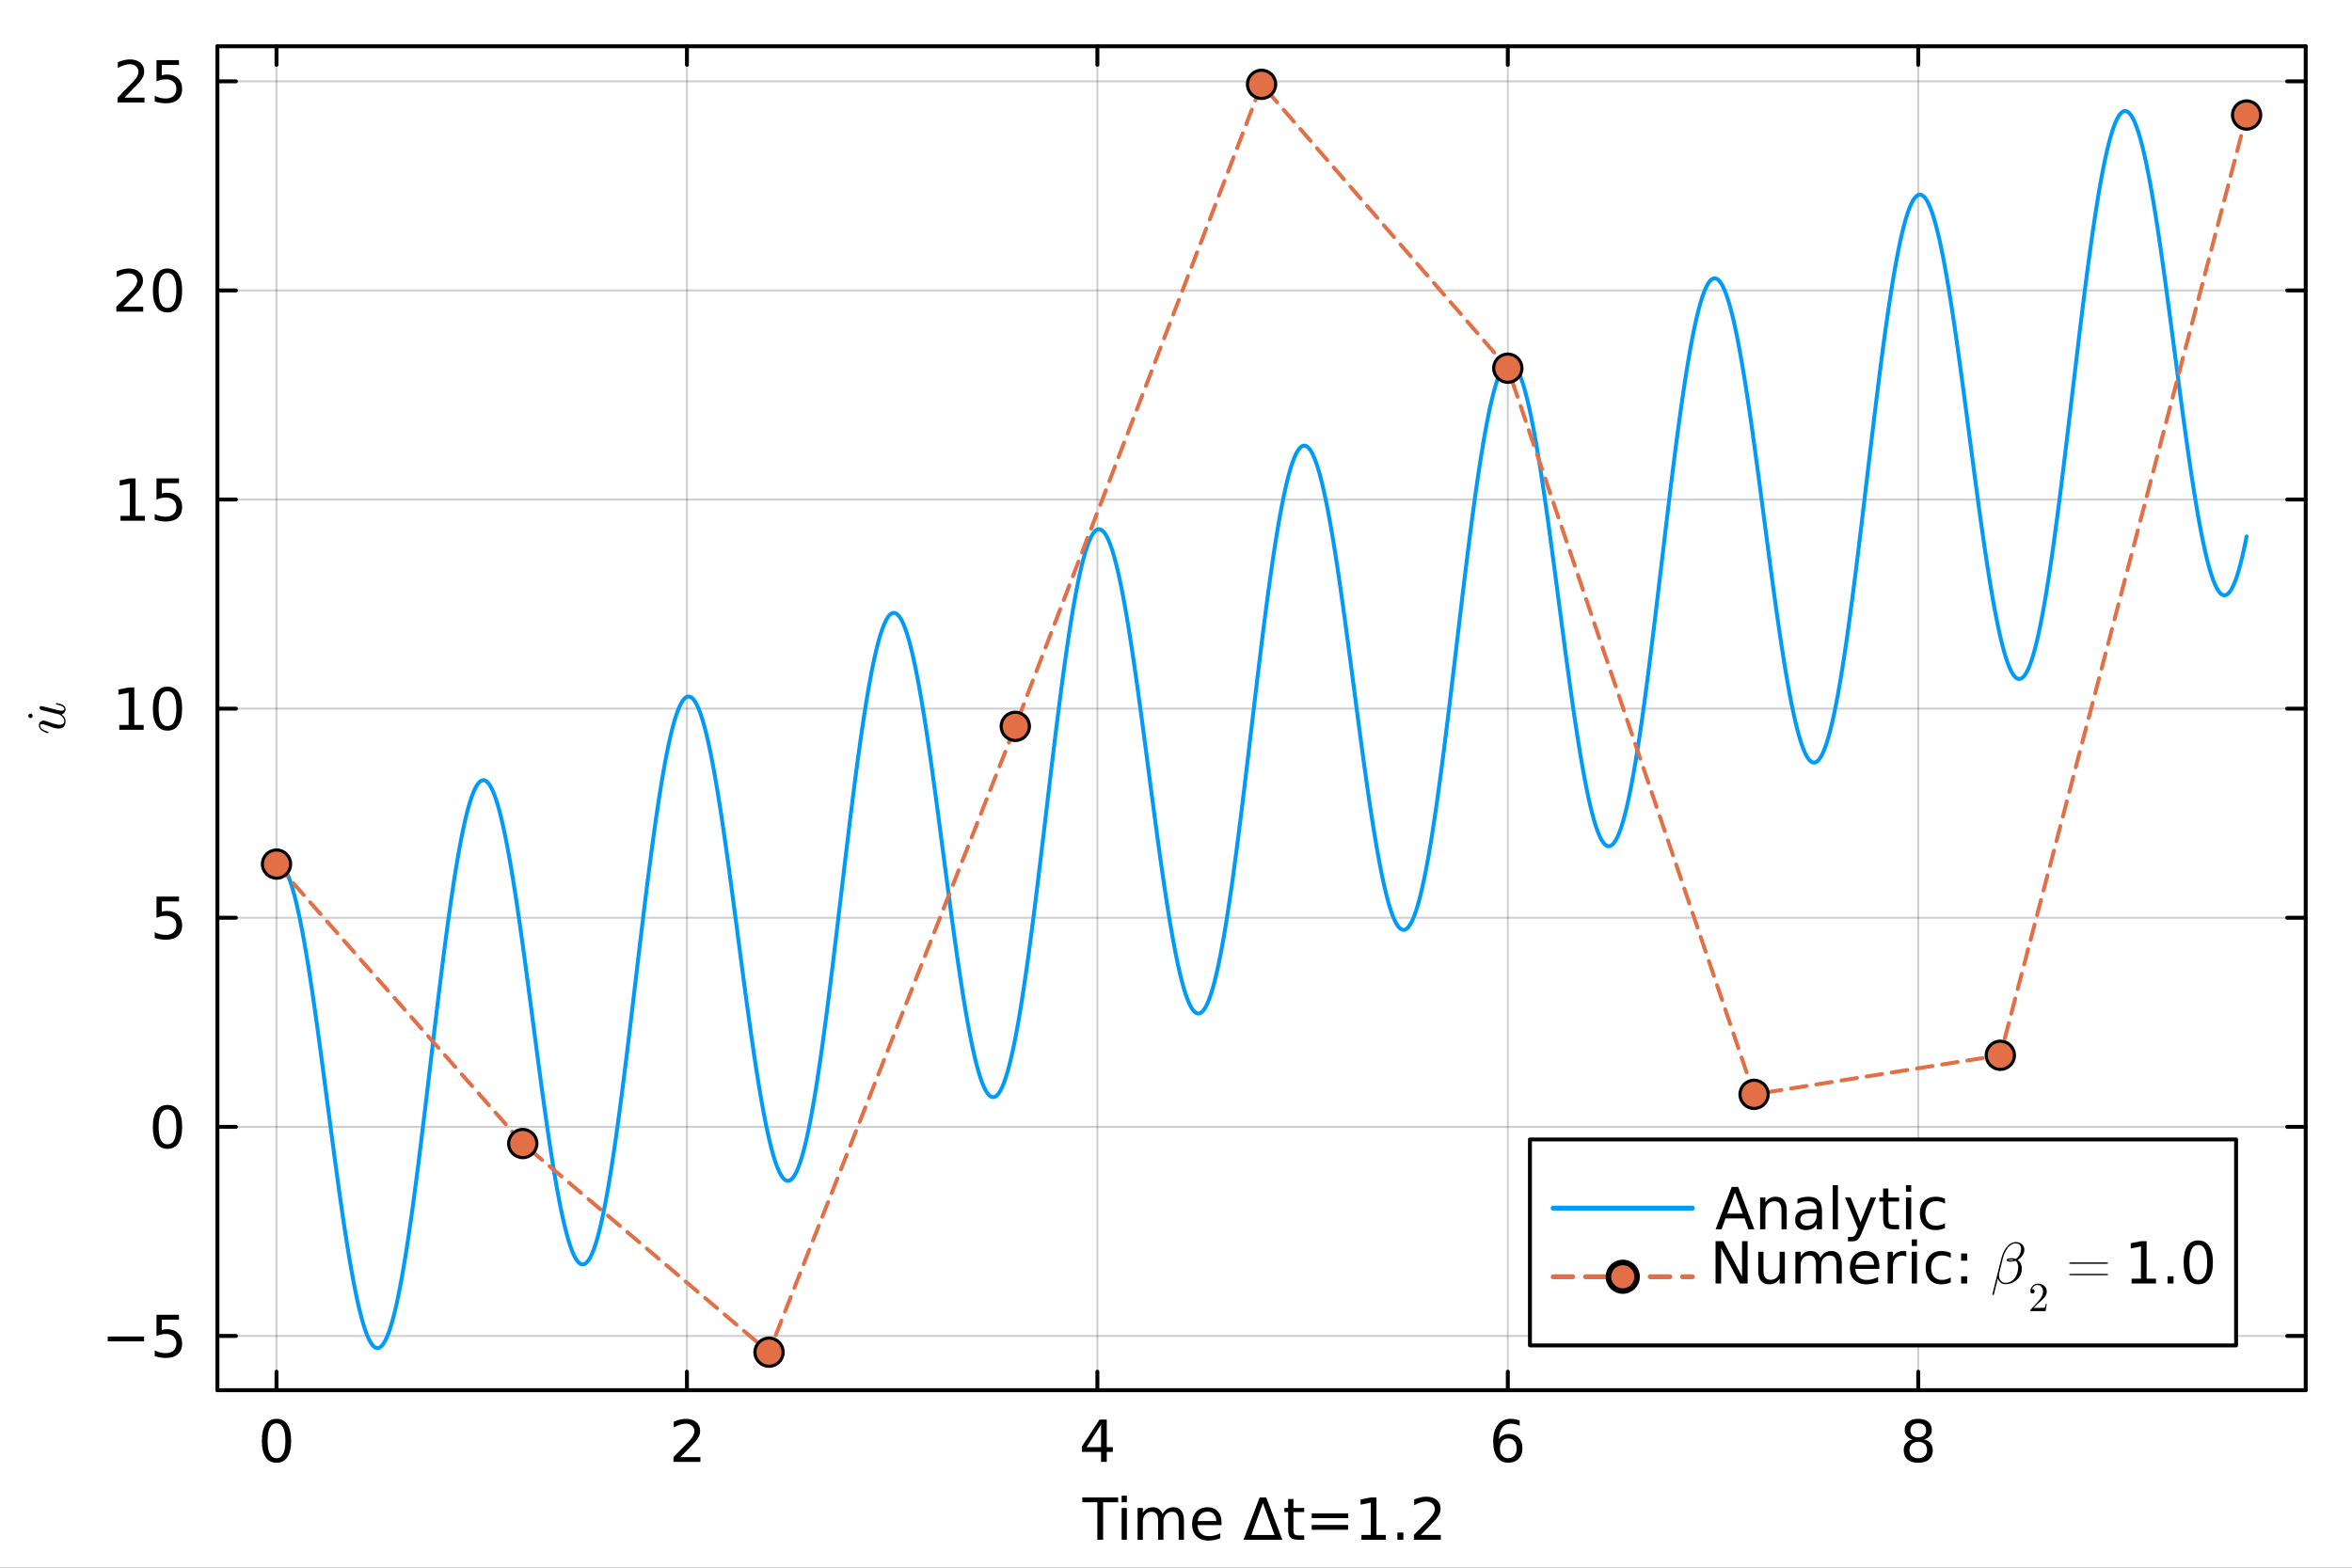 <?xml version="1.0" encoding="utf-8"?>
<svg xmlns="http://www.w3.org/2000/svg" xmlns:xlink="http://www.w3.org/1999/xlink" width="600" height="400" viewBox="0 0 2400 1600">
<rect x="0" y="0" width="2400" height="1600" fill="#333333" stroke="none"/>
<defs>
  <clipPath id="clip710">
    <rect x="0" y="0" width="2400" height="1600"/>
  </clipPath>
</defs>
<path clip-path="url(#clip710)" d="M0 1600 L2400 1600 L2400 0 L0 0  Z" fill="#ffffff" fill-rule="evenodd" fill-opacity="1"/>
<defs>
  <clipPath id="clip711">
    <rect x="480" y="0" width="1681" height="1600"/>
  </clipPath>
</defs>
<path clip-path="url(#clip710)" d="M221.837 1418.86 L2352.76 1418.86 L2352.76 47.244 L221.837 47.244  Z" fill="#ffffff" fill-rule="evenodd" fill-opacity="1"/>
<defs>
  <clipPath id="clip712">
    <rect x="221" y="47" width="2132" height="1373"/>
  </clipPath>
</defs>
<polyline clip-path="url(#clip712)" style="stroke:#000000; stroke-linecap:round; stroke-linejoin:round; stroke-width:2; stroke-opacity:0.1; fill:none" points="282.146,1418.86 282.146,47.244 "/>
<polyline clip-path="url(#clip712)" style="stroke:#000000; stroke-linecap:round; stroke-linejoin:round; stroke-width:2; stroke-opacity:0.1; fill:none" points="700.959,1418.86 700.959,47.244 "/>
<polyline clip-path="url(#clip712)" style="stroke:#000000; stroke-linecap:round; stroke-linejoin:round; stroke-width:2; stroke-opacity:0.1; fill:none" points="1119.77,1418.86 1119.77,47.244 "/>
<polyline clip-path="url(#clip712)" style="stroke:#000000; stroke-linecap:round; stroke-linejoin:round; stroke-width:2; stroke-opacity:0.1; fill:none" points="1538.58,1418.86 1538.58,47.244 "/>
<polyline clip-path="url(#clip712)" style="stroke:#000000; stroke-linecap:round; stroke-linejoin:round; stroke-width:2; stroke-opacity:0.1; fill:none" points="1957.4,1418.86 1957.4,47.244 "/>
<polyline clip-path="url(#clip712)" style="stroke:#000000; stroke-linecap:round; stroke-linejoin:round; stroke-width:2; stroke-opacity:0.1; fill:none" points="282.146,1418.86 282.146,47.244 "/>
<polyline clip-path="url(#clip712)" style="stroke:#000000; stroke-linecap:round; stroke-linejoin:round; stroke-width:2; stroke-opacity:0.1; fill:none" points="700.959,1418.86 700.959,47.244 "/>
<polyline clip-path="url(#clip712)" style="stroke:#000000; stroke-linecap:round; stroke-linejoin:round; stroke-width:2; stroke-opacity:0.1; fill:none" points="1119.77,1418.86 1119.77,47.244 "/>
<polyline clip-path="url(#clip712)" style="stroke:#000000; stroke-linecap:round; stroke-linejoin:round; stroke-width:2; stroke-opacity:0.1; fill:none" points="1538.58,1418.86 1538.58,47.244 "/>
<polyline clip-path="url(#clip712)" style="stroke:#000000; stroke-linecap:round; stroke-linejoin:round; stroke-width:2; stroke-opacity:0.1; fill:none" points="1957.4,1418.86 1957.4,47.244 "/>
<polyline clip-path="url(#clip712)" style="stroke:#000000; stroke-linecap:round; stroke-linejoin:round; stroke-width:2; stroke-opacity:0.1; fill:none" points="221.837,1363.5 2352.76,1363.5 "/>
<polyline clip-path="url(#clip712)" style="stroke:#000000; stroke-linecap:round; stroke-linejoin:round; stroke-width:2; stroke-opacity:0.1; fill:none" points="221.837,1150.09 2352.76,1150.09 "/>
<polyline clip-path="url(#clip712)" style="stroke:#000000; stroke-linecap:round; stroke-linejoin:round; stroke-width:2; stroke-opacity:0.1; fill:none" points="221.837,936.669 2352.76,936.669 "/>
<polyline clip-path="url(#clip712)" style="stroke:#000000; stroke-linecap:round; stroke-linejoin:round; stroke-width:2; stroke-opacity:0.1; fill:none" points="221.837,723.251 2352.76,723.251 "/>
<polyline clip-path="url(#clip712)" style="stroke:#000000; stroke-linecap:round; stroke-linejoin:round; stroke-width:2; stroke-opacity:0.1; fill:none" points="221.837,509.834 2352.76,509.834 "/>
<polyline clip-path="url(#clip712)" style="stroke:#000000; stroke-linecap:round; stroke-linejoin:round; stroke-width:2; stroke-opacity:0.1; fill:none" points="221.837,296.416 2352.76,296.416 "/>
<polyline clip-path="url(#clip712)" style="stroke:#000000; stroke-linecap:round; stroke-linejoin:round; stroke-width:2; stroke-opacity:0.1; fill:none" points="221.837,82.998 2352.76,82.998 "/>
<polyline clip-path="url(#clip712)" style="stroke:#000000; stroke-linecap:round; stroke-linejoin:round; stroke-width:2; stroke-opacity:0.1; fill:none" points="221.837,1363.5 2352.76,1363.5 "/>
<polyline clip-path="url(#clip712)" style="stroke:#000000; stroke-linecap:round; stroke-linejoin:round; stroke-width:2; stroke-opacity:0.1; fill:none" points="221.837,1150.09 2352.76,1150.09 "/>
<polyline clip-path="url(#clip712)" style="stroke:#000000; stroke-linecap:round; stroke-linejoin:round; stroke-width:2; stroke-opacity:0.1; fill:none" points="221.837,936.669 2352.76,936.669 "/>
<polyline clip-path="url(#clip712)" style="stroke:#000000; stroke-linecap:round; stroke-linejoin:round; stroke-width:2; stroke-opacity:0.1; fill:none" points="221.837,723.251 2352.76,723.251 "/>
<polyline clip-path="url(#clip712)" style="stroke:#000000; stroke-linecap:round; stroke-linejoin:round; stroke-width:2; stroke-opacity:0.1; fill:none" points="221.837,509.834 2352.76,509.834 "/>
<polyline clip-path="url(#clip712)" style="stroke:#000000; stroke-linecap:round; stroke-linejoin:round; stroke-width:2; stroke-opacity:0.1; fill:none" points="221.837,296.416 2352.76,296.416 "/>
<polyline clip-path="url(#clip712)" style="stroke:#000000; stroke-linecap:round; stroke-linejoin:round; stroke-width:2; stroke-opacity:0.1; fill:none" points="221.837,82.998 2352.76,82.998 "/>
<polyline clip-path="url(#clip710)" style="stroke:#000000; stroke-linecap:round; stroke-linejoin:round; stroke-width:4; stroke-opacity:1; fill:none" points="221.837,1418.86 2352.76,1418.86 "/>
<polyline clip-path="url(#clip710)" style="stroke:#000000; stroke-linecap:round; stroke-linejoin:round; stroke-width:4; stroke-opacity:1; fill:none" points="221.837,47.244 2352.76,47.244 "/>
<polyline clip-path="url(#clip710)" style="stroke:#000000; stroke-linecap:round; stroke-linejoin:round; stroke-width:4; stroke-opacity:1; fill:none" points="282.146,1418.86 282.146,1399.96 "/>
<polyline clip-path="url(#clip710)" style="stroke:#000000; stroke-linecap:round; stroke-linejoin:round; stroke-width:4; stroke-opacity:1; fill:none" points="700.959,1418.86 700.959,1399.96 "/>
<polyline clip-path="url(#clip710)" style="stroke:#000000; stroke-linecap:round; stroke-linejoin:round; stroke-width:4; stroke-opacity:1; fill:none" points="1119.77,1418.86 1119.77,1399.96 "/>
<polyline clip-path="url(#clip710)" style="stroke:#000000; stroke-linecap:round; stroke-linejoin:round; stroke-width:4; stroke-opacity:1; fill:none" points="1538.58,1418.86 1538.58,1399.96 "/>
<polyline clip-path="url(#clip710)" style="stroke:#000000; stroke-linecap:round; stroke-linejoin:round; stroke-width:4; stroke-opacity:1; fill:none" points="1957.4,1418.86 1957.4,1399.96 "/>
<polyline clip-path="url(#clip710)" style="stroke:#000000; stroke-linecap:round; stroke-linejoin:round; stroke-width:4; stroke-opacity:1; fill:none" points="282.146,47.244 282.146,66.142 "/>
<polyline clip-path="url(#clip710)" style="stroke:#000000; stroke-linecap:round; stroke-linejoin:round; stroke-width:4; stroke-opacity:1; fill:none" points="700.959,47.244 700.959,66.142 "/>
<polyline clip-path="url(#clip710)" style="stroke:#000000; stroke-linecap:round; stroke-linejoin:round; stroke-width:4; stroke-opacity:1; fill:none" points="1119.77,47.244 1119.77,66.142 "/>
<polyline clip-path="url(#clip710)" style="stroke:#000000; stroke-linecap:round; stroke-linejoin:round; stroke-width:4; stroke-opacity:1; fill:none" points="1538.58,47.244 1538.58,66.142 "/>
<polyline clip-path="url(#clip710)" style="stroke:#000000; stroke-linecap:round; stroke-linejoin:round; stroke-width:4; stroke-opacity:1; fill:none" points="1957.4,47.244 1957.4,66.142 "/>
<path clip-path="url(#clip710)" d="M282.146 1452.71 Q277.632 1452.71 275.346 1457.16 Q273.089 1461.59 273.089 1470.5 Q273.089 1479.39 275.346 1483.84 Q277.632 1488.27 282.146 1488.27 Q286.689 1488.27 288.946 1483.84 Q291.231 1479.39 291.231 1470.5 Q291.231 1461.59 288.946 1457.16 Q286.689 1452.71 282.146 1452.71 M282.146 1448.08 Q289.408 1448.08 293.228 1453.84 Q297.076 1459.57 297.076 1470.5 Q297.076 1481.41 293.228 1487.17 Q289.408 1492.9 282.146 1492.9 Q274.883 1492.9 271.035 1487.17 Q267.215 1481.41 267.215 1470.5 Q267.215 1459.57 271.035 1453.84 Q274.883 1448.08 282.146 1448.08 Z" fill="#000000" fill-rule="nonzero" fill-opacity="1" /><path clip-path="url(#clip710)" d="M694.275 1487.14 L714.674 1487.14 L714.674 1492.06 L687.243 1492.06 L687.243 1487.14 Q690.571 1483.7 696.3 1477.91 Q702.058 1472.09 703.534 1470.42 Q706.34 1467.26 707.44 1465.09 Q708.568 1462.89 708.568 1460.78 Q708.568 1457.34 706.138 1455.17 Q703.736 1453 699.859 1453 Q697.11 1453 694.043 1453.95 Q691.005 1454.91 687.533 1456.85 L687.533 1450.94 Q691.063 1449.53 694.13 1448.8 Q697.197 1448.08 699.743 1448.08 Q706.456 1448.08 710.449 1451.44 Q714.442 1454.79 714.442 1460.4 Q714.442 1463.07 713.43 1465.47 Q712.446 1467.84 709.813 1471.08 Q709.089 1471.92 705.212 1475.94 Q701.335 1479.94 694.275 1487.14 Z" fill="#000000" fill-rule="nonzero" fill-opacity="1" /><path clip-path="url(#clip710)" d="M1123.53 1453.95 L1108.78 1477.01 L1123.53 1477.01 L1123.53 1453.95 M1122 1448.86 L1129.35 1448.86 L1129.35 1477.01 L1135.51 1477.01 L1135.51 1481.87 L1129.35 1481.87 L1129.35 1492.06 L1123.53 1492.06 L1123.53 1481.87 L1104.03 1481.87 L1104.03 1476.23 L1122 1448.86 Z" fill="#000000" fill-rule="nonzero" fill-opacity="1" /><path clip-path="url(#clip710)" d="M1539.09 1468.13 Q1535.16 1468.13 1532.84 1470.82 Q1530.55 1473.51 1530.55 1478.2 Q1530.55 1482.86 1532.84 1485.58 Q1535.16 1488.27 1539.09 1488.27 Q1543.03 1488.27 1545.31 1485.58 Q1547.63 1482.86 1547.63 1478.2 Q1547.63 1473.51 1545.31 1470.82 Q1543.03 1468.13 1539.09 1468.13 M1550.69 1449.81 L1550.69 1455.14 Q1548.49 1454.1 1546.24 1453.55 Q1544.01 1453 1541.81 1453 Q1536.02 1453 1532.96 1456.9 Q1529.92 1460.81 1529.48 1468.71 Q1531.19 1466.19 1533.77 1464.86 Q1536.34 1463.5 1539.44 1463.5 Q1545.95 1463.5 1549.71 1467.47 Q1553.5 1471.4 1553.5 1478.2 Q1553.5 1484.86 1549.56 1488.88 Q1545.63 1492.9 1539.09 1492.9 Q1531.6 1492.9 1527.63 1487.17 Q1523.67 1481.41 1523.67 1470.5 Q1523.67 1460.26 1528.53 1454.18 Q1533.39 1448.08 1541.58 1448.08 Q1543.78 1448.08 1546.01 1448.51 Q1548.26 1448.95 1550.69 1449.81 Z" fill="#000000" fill-rule="nonzero" fill-opacity="1" /><path clip-path="url(#clip710)" d="M1957.4 1471.54 Q1953.23 1471.54 1950.83 1473.77 Q1948.46 1476 1948.46 1479.91 Q1948.46 1483.81 1950.83 1486.04 Q1953.23 1488.27 1957.4 1488.27 Q1961.56 1488.27 1963.96 1486.04 Q1966.37 1483.78 1966.37 1479.91 Q1966.37 1476 1963.96 1473.77 Q1961.59 1471.54 1957.4 1471.54 M1951.55 1469.06 Q1947.79 1468.13 1945.68 1465.56 Q1943.59 1462.98 1943.59 1459.28 Q1943.59 1454.1 1947.27 1451.09 Q1950.97 1448.08 1957.4 1448.08 Q1963.85 1448.08 1967.52 1451.09 Q1971.2 1454.1 1971.2 1459.28 Q1971.2 1462.98 1969.09 1465.56 Q1967 1468.13 1963.27 1469.06 Q1967.5 1470.04 1969.84 1472.9 Q1972.21 1475.77 1972.21 1479.91 Q1972.21 1486.19 1968.36 1489.54 Q1964.54 1492.9 1957.4 1492.9 Q1950.25 1492.9 1946.4 1489.54 Q1942.58 1486.19 1942.58 1479.91 Q1942.58 1475.77 1944.95 1472.9 Q1947.33 1470.04 1951.55 1469.06 M1949.41 1459.83 Q1949.41 1463.18 1951.49 1465.06 Q1953.61 1466.94 1957.4 1466.94 Q1961.16 1466.94 1963.27 1465.06 Q1965.41 1463.18 1965.41 1459.83 Q1965.41 1456.47 1963.27 1454.59 Q1961.16 1452.71 1957.4 1452.71 Q1953.61 1452.71 1951.49 1454.59 Q1949.41 1456.47 1949.41 1459.83 Z" fill="#000000" fill-rule="nonzero" fill-opacity="1" /><path clip-path="url(#clip710)" d="M1104.41 1528.3 L1140.96 1528.3 L1140.96 1533.22 L1125.62 1533.22 L1125.62 1571.5 L1119.75 1571.5 L1119.75 1533.22 L1104.41 1533.22 L1104.41 1528.3 Z" fill="#000000" fill-rule="nonzero" fill-opacity="1" /><path clip-path="url(#clip710)" d="M1144.55 1539.09 L1149.87 1539.09 L1149.87 1571.5 L1144.55 1571.5 L1144.55 1539.09 M1144.55 1526.48 L1149.87 1526.48 L1149.87 1533.22 L1144.55 1533.22 L1144.55 1526.48 Z" fill="#000000" fill-rule="nonzero" fill-opacity="1" /><path clip-path="url(#clip710)" d="M1186.24 1545.31 Q1188.24 1541.73 1191.02 1540.02 Q1193.79 1538.31 1197.55 1538.31 Q1202.62 1538.31 1205.37 1541.87 Q1208.12 1545.4 1208.12 1551.94 L1208.12 1571.5 L1202.76 1571.5 L1202.76 1552.11 Q1202.76 1547.45 1201.11 1545.2 Q1199.46 1542.94 1196.08 1542.94 Q1191.94 1542.94 1189.54 1545.69 Q1187.14 1548.44 1187.14 1553.18 L1187.14 1571.5 L1181.78 1571.5 L1181.78 1552.11 Q1181.78 1547.43 1180.14 1545.2 Q1178.49 1542.94 1175.04 1542.94 Q1170.96 1542.94 1168.56 1545.72 Q1166.16 1548.47 1166.16 1553.18 L1166.16 1571.5 L1160.81 1571.5 L1160.81 1539.09 L1166.16 1539.09 L1166.16 1544.13 Q1167.98 1541.15 1170.53 1539.73 Q1173.08 1538.31 1176.58 1538.31 Q1180.11 1538.31 1182.57 1540.11 Q1185.05 1541.9 1186.24 1545.31 Z" fill="#000000" fill-rule="nonzero" fill-opacity="1" /><path clip-path="url(#clip710)" d="M1246.45 1553.97 L1246.45 1556.57 L1221.98 1556.57 Q1222.32 1562.07 1225.27 1564.96 Q1228.25 1567.83 1233.55 1567.83 Q1236.62 1567.83 1239.48 1567.07 Q1242.37 1566.32 1245.21 1564.82 L1245.21 1569.85 Q1242.35 1571.07 1239.34 1571.7 Q1236.33 1572.34 1233.23 1572.34 Q1225.48 1572.34 1220.93 1567.83 Q1216.42 1563.31 1216.42 1555.61 Q1216.42 1547.66 1220.7 1543 Q1225.01 1538.31 1232.31 1538.31 Q1238.84 1538.31 1242.64 1542.54 Q1246.45 1546.73 1246.45 1553.97 M1241.13 1552.4 Q1241.07 1548.03 1238.67 1545.43 Q1236.3 1542.83 1232.36 1542.83 Q1227.91 1542.83 1225.22 1545.34 Q1222.55 1547.86 1222.15 1552.43 L1241.13 1552.4 Z" fill="#000000" fill-rule="nonzero" fill-opacity="1" /><path clip-path="url(#clip710)" d="M1288.7 1534.06 L1276.84 1566.64 L1300.59 1566.64 L1288.7 1534.06 M1268.91 1571.5 L1285.4 1528.3 L1292.03 1528.3 L1308.49 1571.5 L1268.91 1571.5 Z" fill="#000000" fill-rule="nonzero" fill-opacity="1" /><path clip-path="url(#clip710)" d="M1319.83 1529.89 L1319.83 1539.09 L1330.8 1539.09 L1330.8 1543.23 L1319.83 1543.23 L1319.83 1560.82 Q1319.83 1564.79 1320.9 1565.92 Q1322 1567.04 1325.33 1567.04 L1330.8 1567.04 L1330.8 1571.5 L1325.33 1571.5 Q1319.17 1571.5 1316.82 1569.21 Q1314.48 1566.9 1314.48 1560.82 L1314.48 1543.23 L1310.57 1543.23 L1310.57 1539.09 L1314.48 1539.09 L1314.48 1529.89 L1319.83 1529.89 Z" fill="#000000" fill-rule="nonzero" fill-opacity="1" /><path clip-path="url(#clip710)" d="M1338.5 1544.59 L1375.59 1544.59 L1375.59 1549.45 L1338.5 1549.45 L1338.5 1544.59 M1338.5 1556.4 L1375.59 1556.4 L1375.59 1561.31 L1338.5 1561.31 L1338.5 1556.4 Z" fill="#000000" fill-rule="nonzero" fill-opacity="1" /><path clip-path="url(#clip710)" d="M1389.22 1566.58 L1398.77 1566.58 L1398.77 1533.62 L1388.38 1535.71 L1388.38 1530.38 L1398.71 1528.3 L1404.56 1528.3 L1404.56 1566.58 L1414.1 1566.58 L1414.1 1571.5 L1389.22 1571.5 L1389.22 1566.58 Z" fill="#000000" fill-rule="nonzero" fill-opacity="1" /><path clip-path="url(#clip710)" d="M1425.91 1564.15 L1432.01 1564.15 L1432.01 1571.5 L1425.91 1571.5 L1425.91 1564.15 Z" fill="#000000" fill-rule="nonzero" fill-opacity="1" /><path clip-path="url(#clip710)" d="M1449.78 1566.58 L1470.18 1566.58 L1470.18 1571.5 L1442.75 1571.5 L1442.75 1566.58 Q1446.08 1563.14 1451.81 1557.35 Q1457.56 1551.53 1459.04 1549.86 Q1461.85 1546.7 1462.95 1544.53 Q1464.07 1542.33 1464.07 1540.22 Q1464.07 1536.78 1461.64 1534.61 Q1459.24 1532.44 1455.37 1532.44 Q1452.62 1532.44 1449.55 1533.39 Q1446.51 1534.35 1443.04 1536.29 L1443.04 1530.38 Q1446.57 1528.97 1449.64 1528.24 Q1452.7 1527.52 1455.25 1527.52 Q1461.96 1527.52 1465.96 1530.88 Q1469.95 1534.23 1469.95 1539.84 Q1469.95 1542.51 1468.94 1544.91 Q1467.95 1547.28 1465.32 1550.52 Q1464.6 1551.36 1460.72 1555.38 Q1456.84 1559.38 1449.78 1566.58 Z" fill="#000000" fill-rule="nonzero" fill-opacity="1" /><polyline clip-path="url(#clip710)" style="stroke:#000000; stroke-linecap:round; stroke-linejoin:round; stroke-width:4; stroke-opacity:1; fill:none" points="221.837,1418.86 221.837,47.244 "/>
<polyline clip-path="url(#clip710)" style="stroke:#000000; stroke-linecap:round; stroke-linejoin:round; stroke-width:4; stroke-opacity:1; fill:none" points="2352.76,1418.86 2352.76,47.244 "/>
<polyline clip-path="url(#clip710)" style="stroke:#000000; stroke-linecap:round; stroke-linejoin:round; stroke-width:4; stroke-opacity:1; fill:none" points="221.837,1363.5 240.734,1363.5 "/>
<polyline clip-path="url(#clip710)" style="stroke:#000000; stroke-linecap:round; stroke-linejoin:round; stroke-width:4; stroke-opacity:1; fill:none" points="221.837,1150.09 240.734,1150.09 "/>
<polyline clip-path="url(#clip710)" style="stroke:#000000; stroke-linecap:round; stroke-linejoin:round; stroke-width:4; stroke-opacity:1; fill:none" points="221.837,936.669 240.734,936.669 "/>
<polyline clip-path="url(#clip710)" style="stroke:#000000; stroke-linecap:round; stroke-linejoin:round; stroke-width:4; stroke-opacity:1; fill:none" points="221.837,723.251 240.734,723.251 "/>
<polyline clip-path="url(#clip710)" style="stroke:#000000; stroke-linecap:round; stroke-linejoin:round; stroke-width:4; stroke-opacity:1; fill:none" points="221.837,509.834 240.734,509.834 "/>
<polyline clip-path="url(#clip710)" style="stroke:#000000; stroke-linecap:round; stroke-linejoin:round; stroke-width:4; stroke-opacity:1; fill:none" points="221.837,296.416 240.734,296.416 "/>
<polyline clip-path="url(#clip710)" style="stroke:#000000; stroke-linecap:round; stroke-linejoin:round; stroke-width:4; stroke-opacity:1; fill:none" points="221.837,82.998 240.734,82.998 "/>
<polyline clip-path="url(#clip710)" style="stroke:#000000; stroke-linecap:round; stroke-linejoin:round; stroke-width:4; stroke-opacity:1; fill:none" points="2352.76,1363.5 2333.86,1363.5 "/>
<polyline clip-path="url(#clip710)" style="stroke:#000000; stroke-linecap:round; stroke-linejoin:round; stroke-width:4; stroke-opacity:1; fill:none" points="2352.76,1150.09 2333.86,1150.09 "/>
<polyline clip-path="url(#clip710)" style="stroke:#000000; stroke-linecap:round; stroke-linejoin:round; stroke-width:4; stroke-opacity:1; fill:none" points="2352.76,936.669 2333.86,936.669 "/>
<polyline clip-path="url(#clip710)" style="stroke:#000000; stroke-linecap:round; stroke-linejoin:round; stroke-width:4; stroke-opacity:1; fill:none" points="2352.76,723.251 2333.86,723.251 "/>
<polyline clip-path="url(#clip710)" style="stroke:#000000; stroke-linecap:round; stroke-linejoin:round; stroke-width:4; stroke-opacity:1; fill:none" points="2352.76,509.834 2333.86,509.834 "/>
<polyline clip-path="url(#clip710)" style="stroke:#000000; stroke-linecap:round; stroke-linejoin:round; stroke-width:4; stroke-opacity:1; fill:none" points="2352.76,296.416 2333.86,296.416 "/>
<polyline clip-path="url(#clip710)" style="stroke:#000000; stroke-linecap:round; stroke-linejoin:round; stroke-width:4; stroke-opacity:1; fill:none" points="2352.76,82.998 2333.86,82.998 "/>
<path clip-path="url(#clip710)" d="M109.94 1364.07 L147.035 1364.07 L147.035 1368.99 L109.94 1368.99 L109.94 1364.07 Z" fill="#000000" fill-rule="nonzero" fill-opacity="1" /><path clip-path="url(#clip710)" d="M159.708 1341.9 L182.654 1341.9 L182.654 1346.82 L165.061 1346.82 L165.061 1357.41 Q166.335 1356.98 167.608 1356.78 Q168.881 1356.55 170.154 1356.55 Q177.388 1356.55 181.612 1360.51 Q185.837 1364.47 185.837 1371.24 Q185.837 1378.22 181.496 1382.09 Q177.156 1385.94 169.257 1385.94 Q166.537 1385.94 163.701 1385.48 Q160.895 1385.02 157.886 1384.09 L157.886 1378.22 Q160.49 1379.64 163.267 1380.33 Q166.045 1381.02 169.141 1381.02 Q174.147 1381.02 177.069 1378.39 Q179.992 1375.76 179.992 1371.24 Q179.992 1366.73 177.069 1364.1 Q174.147 1361.46 169.141 1361.46 Q166.797 1361.46 164.454 1361.98 Q162.139 1362.51 159.708 1363.61 L159.708 1341.9 Z" fill="#000000" fill-rule="nonzero" fill-opacity="1" /><path clip-path="url(#clip710)" d="M170.906 1132.33 Q166.392 1132.33 164.107 1136.79 Q161.85 1141.22 161.85 1150.13 Q161.85 1159.01 164.107 1163.47 Q166.392 1167.9 170.906 1167.9 Q175.449 1167.9 177.706 1163.47 Q179.992 1159.01 179.992 1150.13 Q179.992 1141.22 177.706 1136.79 Q175.449 1132.33 170.906 1132.33 M170.906 1127.71 Q178.169 1127.71 181.988 1133.46 Q185.837 1139.19 185.837 1150.13 Q185.837 1161.04 181.988 1166.8 Q178.169 1172.53 170.906 1172.53 Q163.644 1172.53 159.795 1166.8 Q155.976 1161.04 155.976 1150.13 Q155.976 1139.19 159.795 1133.46 Q163.644 1127.71 170.906 1127.71 Z" fill="#000000" fill-rule="nonzero" fill-opacity="1" /><path clip-path="url(#clip710)" d="M159.708 915.069 L182.654 915.069 L182.654 919.988 L165.061 919.988 L165.061 930.578 Q166.335 930.144 167.608 929.941 Q168.881 929.71 170.154 929.71 Q177.388 929.71 181.612 933.674 Q185.837 937.638 185.837 944.409 Q185.837 951.382 181.496 955.259 Q177.156 959.108 169.257 959.108 Q166.537 959.108 163.701 958.645 Q160.895 958.182 157.886 957.256 L157.886 951.382 Q160.49 952.8 163.267 953.494 Q166.045 954.189 169.141 954.189 Q174.147 954.189 177.069 951.556 Q179.992 948.923 179.992 944.409 Q179.992 939.895 177.069 937.262 Q174.147 934.629 169.141 934.629 Q166.797 934.629 164.454 935.15 Q162.139 935.67 159.708 936.77 L159.708 915.069 Z" fill="#000000" fill-rule="nonzero" fill-opacity="1" /><path clip-path="url(#clip710)" d="M121.717 739.932 L131.265 739.932 L131.265 706.975 L120.878 709.058 L120.878 703.734 L131.207 701.651 L137.052 701.651 L137.052 739.932 L146.601 739.932 L146.601 744.851 L121.717 744.851 L121.717 739.932 Z" fill="#000000" fill-rule="nonzero" fill-opacity="1" /><path clip-path="url(#clip710)" d="M170.906 705.499 Q166.392 705.499 164.107 709.955 Q161.85 714.383 161.85 723.295 Q161.85 732.178 164.107 736.634 Q166.392 741.061 170.906 741.061 Q175.449 741.061 177.706 736.634 Q179.992 732.178 179.992 723.295 Q179.992 714.383 177.706 709.955 Q175.449 705.499 170.906 705.499 M170.906 700.87 Q178.169 700.87 181.988 706.628 Q185.837 712.357 185.837 723.295 Q185.837 734.203 181.988 739.961 Q178.169 745.69 170.906 745.69 Q163.644 745.69 159.795 739.961 Q155.976 734.203 155.976 723.295 Q155.976 712.357 159.795 706.628 Q163.644 700.87 170.906 700.87 Z" fill="#000000" fill-rule="nonzero" fill-opacity="1" /><path clip-path="url(#clip710)" d="M122.961 526.515 L132.509 526.515 L132.509 493.558 L122.122 495.641 L122.122 490.317 L132.452 488.234 L138.296 488.234 L138.296 526.515 L147.845 526.515 L147.845 531.434 L122.961 531.434 L122.961 526.515 Z" fill="#000000" fill-rule="nonzero" fill-opacity="1" /><path clip-path="url(#clip710)" d="M159.708 488.234 L182.654 488.234 L182.654 493.152 L165.061 493.152 L165.061 503.743 Q166.335 503.309 167.608 503.106 Q168.881 502.875 170.154 502.875 Q177.388 502.875 181.612 506.839 Q185.837 510.803 185.837 517.574 Q185.837 524.547 181.496 528.424 Q177.156 532.273 169.257 532.273 Q166.537 532.273 163.701 531.81 Q160.895 531.347 157.886 530.421 L157.886 524.547 Q160.49 525.965 163.267 526.659 Q166.045 527.354 169.141 527.354 Q174.147 527.354 177.069 524.721 Q179.992 522.088 179.992 517.574 Q179.992 513.06 177.069 510.427 Q174.147 507.794 169.141 507.794 Q166.797 507.794 164.454 508.314 Q162.139 508.835 159.708 509.935 L159.708 488.234 Z" fill="#000000" fill-rule="nonzero" fill-opacity="1" /><path clip-path="url(#clip710)" d="M125.739 313.097 L146.138 313.097 L146.138 318.016 L118.707 318.016 L118.707 313.097 Q122.035 309.654 127.764 303.867 Q133.522 298.051 134.998 296.373 Q137.805 293.219 138.904 291.048 Q140.033 288.849 140.033 286.737 Q140.033 283.294 137.602 281.124 Q135.2 278.954 131.323 278.954 Q128.574 278.954 125.507 279.908 Q122.469 280.863 118.997 282.802 L118.997 276.899 Q122.527 275.481 125.594 274.758 Q128.661 274.035 131.207 274.035 Q137.92 274.035 141.913 277.391 Q145.906 280.748 145.906 286.361 Q145.906 289.023 144.894 291.425 Q143.91 293.797 141.277 297.038 Q140.553 297.877 136.676 301.899 Q132.799 305.892 125.739 313.097 Z" fill="#000000" fill-rule="nonzero" fill-opacity="1" /><path clip-path="url(#clip710)" d="M170.906 278.664 Q166.392 278.664 164.107 283.12 Q161.85 287.547 161.85 296.459 Q161.85 305.342 164.107 309.798 Q166.392 314.225 170.906 314.225 Q175.449 314.225 177.706 309.798 Q179.992 305.342 179.992 296.459 Q179.992 287.547 177.706 283.12 Q175.449 278.664 170.906 278.664 M170.906 274.035 Q178.169 274.035 181.988 279.793 Q185.837 285.522 185.837 296.459 Q185.837 307.368 181.988 313.126 Q178.169 318.855 170.906 318.855 Q163.644 318.855 159.795 313.126 Q155.976 307.368 155.976 296.459 Q155.976 285.522 159.795 279.793 Q163.644 274.035 170.906 274.035 Z" fill="#000000" fill-rule="nonzero" fill-opacity="1" /><path clip-path="url(#clip710)" d="M126.983 99.679 L147.382 99.679 L147.382 104.598 L119.952 104.598 L119.952 99.679 Q123.279 96.236 129.008 90.449 Q134.766 84.633 136.242 82.955 Q139.049 79.801 140.148 77.631 Q141.277 75.432 141.277 73.32 Q141.277 69.876 138.846 67.706 Q136.445 65.536 132.567 65.536 Q129.819 65.536 126.751 66.491 Q123.713 67.446 120.241 69.384 L120.241 63.482 Q123.771 62.064 126.838 61.34 Q129.905 60.617 132.452 60.617 Q139.165 60.617 143.158 63.974 Q147.151 67.33 147.151 72.943 Q147.151 75.605 146.138 78.007 Q145.154 80.38 142.521 83.62 Q141.798 84.46 137.92 88.481 Q134.043 92.475 126.983 99.679 Z" fill="#000000" fill-rule="nonzero" fill-opacity="1" /><path clip-path="url(#clip710)" d="M159.708 61.398 L182.654 61.398 L182.654 66.317 L165.061 66.317 L165.061 76.907 Q166.335 76.474 167.608 76.271 Q168.881 76.039 170.154 76.039 Q177.388 76.039 181.612 80.004 Q185.837 83.968 185.837 90.738 Q185.837 97.712 181.496 101.589 Q177.156 105.437 169.257 105.437 Q166.537 105.437 163.701 104.974 Q160.895 104.512 157.886 103.586 L157.886 97.712 Q160.49 99.13 163.267 99.824 Q166.045 100.518 169.141 100.518 Q174.147 100.518 177.069 97.885 Q179.992 95.252 179.992 90.738 Q179.992 86.225 177.069 83.591 Q174.147 80.958 169.141 80.958 Q166.797 80.958 164.454 81.479 Q162.139 82 159.708 83.1 L159.708 61.398 Z" fill="#000000" fill-rule="nonzero" fill-opacity="1" /><path clip-path="url(#clip710)" d="M31.1 728.383 Q31.94 728.383 32.637 728.998 Q33.334 729.633 33.334 730.658 Q33.334 731.58 32.657 732.216 Q31.961 732.871 31.1 732.871 Q30.239 732.871 29.563 732.257 Q28.887 731.642 28.887 730.617 Q28.887 729.695 29.563 729.039 Q30.239 728.383 31.1 728.383 Z" fill="#000000" fill-rule="nonzero" fill-opacity="1" /><path clip-path="url(#clip710)" d="M57.629 717.488 Q61.406 718.249 63.573 719.274 Q66.881 720.943 66.881 723.724 Q66.881 725.656 65.798 727.12 Q64.685 728.555 62.841 729.053 Q63.573 729.609 64.07 730.107 Q64.568 730.575 65.329 731.483 Q66.061 732.39 66.471 733.62 Q66.881 734.82 66.881 736.196 Q66.881 737.25 66.676 738.217 Q66.5 739.183 66.003 740.208 Q65.476 741.203 64.685 741.935 Q63.895 742.638 62.606 743.106 Q61.318 743.575 59.679 743.575 Q57.629 743.575 54.848 742.784 Q52.066 741.964 47.089 740.09 Q44.454 739.066 42.99 739.066 Q42.317 739.066 41.878 739.212 Q41.438 739.359 41.292 739.651 Q41.116 739.915 41.087 740.09 Q41.029 740.266 41.029 740.559 Q41.029 742.374 42.873 743.955 Q44.718 745.536 48.465 746.619 Q49.197 746.854 49.373 747 Q49.548 747.146 49.548 747.586 Q49.519 748.318 48.934 748.318 Q48.699 748.318 47.792 748.054 Q46.855 747.791 45.479 747.176 Q44.073 746.532 42.815 745.653 Q41.526 744.775 40.619 743.399 Q39.711 741.994 39.711 740.383 Q39.711 738.187 41.146 736.841 Q42.551 735.465 44.63 735.465 Q45.918 735.465 48.407 736.489 Q57.044 739.739 60.645 739.739 Q65.534 739.739 65.534 736.021 Q65.534 734.791 65.037 733.649 Q64.539 732.478 63.836 731.717 Q63.133 730.956 62.372 730.37 Q61.611 729.755 61.113 729.492 Q60.615 729.199 60.498 729.17 L42.463 724.69 Q41.761 724.515 41.292 724.192 Q40.794 723.841 40.619 723.431 Q40.443 723.021 40.414 722.787 Q40.355 722.553 40.355 722.348 Q40.355 721.616 40.794 721.118 Q41.233 720.591 41.995 720.591 Q42.141 720.591 42.844 720.767 Q43.517 720.913 44.513 721.148 Q45.479 721.382 46.006 721.499 Q49.695 722.436 50.075 722.524 L56.546 724.192 Q56.926 724.28 58.156 724.573 Q59.386 724.837 60.03 724.983 Q60.645 725.129 61.494 725.276 Q62.314 725.393 62.782 725.393 Q64.246 725.393 64.89 724.954 Q65.534 724.515 65.534 723.548 Q65.534 722.641 64.919 721.938 Q64.275 721.206 63.046 720.65 Q61.787 720.094 60.762 719.771 Q59.737 719.449 58.127 719.04 Q57.424 718.893 57.249 718.776 Q57.044 718.63 57.044 718.22 Q57.044 717.488 57.629 717.488 Z" fill="#000000" fill-rule="nonzero" fill-opacity="1" /><polyline clip-path="url(#clip712)" style="stroke:#009af9; stroke-linecap:round; stroke-linejoin:round; stroke-width:4; stroke-opacity:1; fill:none" points="282.146,881.898 284.158,881.566 286.17,882.21 288.183,883.825 290.195,886.4 292.207,889.925 294.22,894.383 296.232,899.755 298.244,906.018 300.257,913.147 302.269,921.113 304.281,929.883 306.294,939.423 308.306,949.695 310.318,960.658 312.33,972.269 314.343,984.484 316.355,997.255 318.367,1010.53 320.38,1024.26 322.392,1038.4 324.404,1052.88 326.417,1067.65 328.429,1082.66 330.441,1097.84 332.454,1113.14 334.466,1128.5 336.478,1143.87 338.491,1159.17 340.503,1174.36 342.515,1189.37 344.527,1204.15 346.54,1218.65 348.552,1232.79 350.564,1246.53 352.577,1259.83 354.589,1272.61 356.601,1284.85 358.614,1296.48 360.626,1307.46 362.638,1317.76 364.651,1327.32 366.663,1336.11 368.675,1344.11 370.688,1351.26 372.7,1357.55 374.712,1362.95 376.725,1367.44 378.737,1370.99 380.749,1373.6 382.761,1375.24 384.774,1375.92 386.786,1375.62 388.798,1374.34 390.811,1372.08 392.823,1368.86 394.835,1364.67 396.848,1359.54 398.86,1353.47 400.872,1346.48 402.885,1338.61 404.897,1329.86 406.909,1320.28 408.922,1309.9 410.934,1298.74 412.946,1286.85 414.958,1274.27 416.971,1261.03 418.983,1247.2 420.995,1232.8 423.008,1217.9 425.02,1202.54 427.032,1186.78 429.045,1170.67 431.057,1154.26 433.069,1137.62 435.082,1120.8 437.094,1103.86 439.106,1086.86 441.119,1069.85 443.131,1052.91 445.143,1036.07 447.155,1019.41 449.168,1002.98 451.18,986.841 453.192,971.044 455.205,955.645 457.217,940.698 459.229,926.253 461.242,912.361 463.254,899.07 465.266,886.424 467.279,874.468 469.291,863.24 471.303,852.78 473.316,843.123 475.328,834.3 477.34,826.341 479.352,819.272 481.365,813.115 483.377,807.891 485.389,803.615 487.402,800.3 489.414,797.954 491.426,796.584 493.439,796.191 495.451,796.774 497.463,798.328 499.476,800.844 501.488,804.31 503.5,808.71 505.513,814.026 507.525,820.234 509.537,827.31 511.55,835.224 513.562,843.945 515.574,853.438 517.586,863.665 519.599,874.586 521.611,886.158 523.623,898.337 525.636,911.074 527.648,924.321 529.66,938.026 531.673,952.135 533.685,966.596 535.697,981.351 537.71,996.345 539.722,1011.52 541.734,1026.82 543.747,1042.18 545.759,1057.54 547.771,1072.85 549.783,1088.05 551.796,1103.08 553.808,1117.87 555.82,1132.38 557.833,1146.55 559.845,1160.32 561.857,1173.64 563.87,1186.46 565.882,1198.73 567.894,1210.4 569.907,1221.43 571.919,1231.77 573.931,1241.38 575.944,1250.22 577.956,1258.26 579.968,1265.47 581.98,1271.82 583.993,1277.27 586.005,1281.82 588.017,1285.43 590.03,1288.1 592.042,1289.8 594.054,1290.54 596.067,1290.3 598.079,1289.08 600.091,1286.89 602.104,1283.72 604.116,1279.59 606.128,1274.52 608.141,1268.51 610.153,1261.58 612.165,1253.76 614.177,1245.07 616.19,1235.54 618.202,1225.2 620.214,1214.09 622.227,1202.25 624.239,1189.7 626.251,1176.51 628.264,1162.71 630.276,1148.35 632.288,1133.48 634.301,1118.14 636.313,1102.41 638.325,1086.32 640.338,1069.93 642.35,1053.3 644.362,1036.49 646.375,1019.55 648.387,1002.55 650.399,985.549 652.411,968.595 654.424,951.752 656.436,935.08 658.448,918.634 660.461,902.474 662.473,886.653 664.485,871.228 666.498,856.251 668.51,841.773 670.522,827.846 672.535,814.515 674.547,801.828 676.559,789.827 678.572,778.553 680.584,768.044 682.596,758.335 684.608,749.459 686.621,741.445 688.633,734.32 690.645,728.106 692.658,722.823 694.67,718.487 696.682,715.111 698.695,712.705 700.707,711.274 702.719,710.82 704.732,711.342 706.744,712.836 708.756,715.292 710.769,718.699 712.781,723.041 714.793,728.3 716.805,734.453 718.818,741.476 720.83,749.338 722.842,758.01 724.855,767.455 726.867,777.638 728.879,788.517 730.892,800.05 732.904,812.192 734.916,824.896 736.929,838.112 738.941,851.79 740.953,865.876 742.966,880.316 744.978,895.055 746.99,910.035 749.002,925.2 751.015,940.491 753.027,955.849 755.039,971.215 757.052,986.531 759.064,1001.74 761.076,1016.78 763.089,1031.59 765.101,1046.12 767.113,1060.31 769.126,1074.11 771.138,1087.46 773.15,1100.31 775.163,1112.62 777.175,1124.32 779.187,1135.39 781.2,1145.77 783.212,1155.43 785.224,1164.32 787.236,1172.42 789.249,1179.68 791.261,1186.08 793.273,1191.59 795.286,1196.19 797.298,1199.87 799.31,1202.59 801.323,1204.36 803.335,1205.15 805.347,1204.97 807.36,1203.82 809.372,1201.68 811.384,1198.58 813.397,1194.51 815.409,1189.5 817.421,1183.54 819.433,1176.67 821.446,1168.9 823.458,1160.27 825.47,1150.79 827.483,1140.5 829.495,1129.44 831.507,1117.64 833.52,1105.14 835.532,1091.99 837.544,1078.22 839.557,1063.89 841.569,1049.05 843.581,1033.75 845.594,1018.03 847.606,1001.96 849.618,985.592 851.63,968.978 853.643,952.177 855.655,935.249 857.667,918.251 859.68,901.243 861.692,884.285 863.704,867.434 865.717,850.748 867.729,834.287 869.741,818.107 871.754,802.264 873.766,786.812 875.778,771.805 877.791,757.295 879.803,743.332 881.815,729.963 883.827,717.234 885.84,705.189 887.852,693.868 889.864,683.31 891.877,673.551 893.889,664.622 895.901,656.553 897.914,649.372 899.926,643.1 901.938,637.759 903.951,633.363 905.963,629.927 907.975,627.46 909.988,625.968 912,625.453 914.012,625.914 916.024,627.347 918.037,629.743 920.049,633.091 922.061,637.376 924.074,642.578 926.086,648.676 928.098,655.645 930.111,663.456 932.123,672.078 934.135,681.476 936.148,691.614 938.16,702.45 940.172,713.944 942.185,726.049 944.197,738.719 946.209,751.905 948.222,765.555 950.234,779.617 952.246,794.037 954.258,808.759 956.271,823.726 958.283,838.881 960.295,854.165 962.308,869.521 964.32,884.889 966.332,900.209 968.345,915.424 970.357,930.474 972.369,945.302 974.382,959.852 976.394,974.066 978.406,987.89 980.419,1001.27 982.431,1014.16 984.443,1026.5 986.455,1038.24 988.468,1049.35 990.48,1059.78 992.492,1069.48 994.505,1078.42 996.517,1086.57 998.529,1093.88 1000.54,1100.34 1002.55,1105.91 1004.57,1110.57 1006.58,1114.3 1008.59,1117.08 1010.6,1118.91 1012.62,1119.76 1014.63,1119.65 1016.64,1118.55 1018.65,1116.48 1020.66,1113.44 1022.68,1109.43 1024.69,1104.47 1026.7,1098.57 1028.71,1091.76 1030.73,1084.05 1032.74,1075.47 1034.75,1066.04 1036.76,1055.8 1038.78,1044.79 1040.79,1033.03 1042.8,1020.57 1044.81,1007.46 1046.82,993.733 1048.84,979.439 1050.85,964.628 1052.86,949.351 1054.87,933.66 1056.89,917.61 1058.9,901.256 1060.91,884.655 1062.92,867.864 1064.94,850.942 1066.95,833.947 1068.96,816.939 1070.97,799.975 1072.98,783.115 1075,766.418 1077.01,749.941 1079.02,733.742 1081.03,717.876 1083.05,702.398 1085.06,687.362 1087.07,672.82 1089.08,658.821 1091.1,645.413 1093.11,632.643 1095.12,620.554 1097.13,609.187 1099.15,598.58 1101.16,588.77 1103.17,579.788 1105.18,571.665 1107.19,564.427 1109.21,558.098 1111.22,552.698 1113.23,548.243 1115.24,544.747 1117.26,542.219 1119.27,540.665 1121.28,540.089 1123.29,540.49 1125.31,541.862 1127.32,544.199 1129.33,547.487 1131.34,551.714 1133.35,556.859 1135.37,562.902 1137.38,569.817 1139.39,577.577 1141.4,586.149 1143.42,595.5 1145.43,605.592 1147.44,616.386 1149.45,627.84 1151.47,639.908 1153.48,652.545 1155.49,665.7 1157.5,679.322 1159.51,693.36 1161.53,707.759 1163.54,722.464 1165.55,737.417 1167.56,752.562 1169.58,767.84 1171.59,783.193 1173.6,798.562 1175.61,813.887 1177.63,829.11 1179.64,844.172 1181.65,859.016 1183.66,873.584 1185.67,887.821 1187.69,901.671 1189.7,915.081 1191.71,927.999 1193.72,940.375 1195.74,952.161 1197.75,963.311 1199.76,973.782 1201.77,983.531 1203.79,992.521 1205.8,1000.72 1207.81,1008.08 1209.82,1014.59 1211.83,1020.22 1213.85,1024.94 1215.86,1028.72 1217.87,1031.57 1219.88,1033.45 1221.9,1034.37 1223.91,1034.32 1225.92,1033.28 1227.93,1031.27 1229.95,1028.29 1231.96,1024.34 1233.97,1019.44 1235.98,1013.6 1237.99,1006.84 1240.01,999.189 1242.02,990.66 1244.03,981.286 1246.04,971.098 1248.06,960.13 1250.07,948.42 1252.08,936.006 1254.09,922.931 1256.11,909.241 1258.12,894.981 1260.13,880.201 1262.14,864.951 1264.15,849.285 1266.17,833.255 1268.18,816.919 1270.19,800.332 1272.2,783.551 1274.22,766.636 1276.23,749.643 1278.24,732.634 1280.25,715.666 1282.27,698.798 1284.28,682.089 1286.29,665.597 1288.3,649.378 1290.31,633.49 1292.33,617.986 1294.34,602.921 1296.35,588.346 1298.36,574.312 1300.38,560.866 1302.39,548.055 1304.4,535.922 1306.41,524.508 1308.43,513.853 1310.44,503.992 1312.45,494.957 1314.46,486.78 1316.47,479.486 1318.49,473.1 1320.5,467.641 1322.51,463.126 1324.52,459.57 1326.54,456.981 1328.55,455.367 1330.56,454.73 1332.57,455.069 1334.59,456.381 1336.6,458.658 1338.61,461.887 1340.62,466.056 1342.63,471.144 1344.65,477.132 1346.66,483.993 1348.67,491.7 1350.68,500.223 1352.7,509.526 1354.71,519.573 1356.72,530.325 1358.73,541.739 1360.75,553.77 1362.76,566.372 1364.77,579.496 1366.78,593.091 1368.8,607.105 1370.81,621.483 1372.82,636.17 1374.83,651.109 1376.84,666.244 1378.86,681.516 1380.87,696.866 1382.88,712.235 1384.89,727.564 1386.91,742.796 1388.92,757.87 1390.93,772.729 1392.94,787.316 1394.96,801.575 1396.97,815.451 1398.98,828.89 1400.99,841.84 1403,854.251 1405.02,866.076 1407.03,877.267 1409.04,887.781 1411.05,897.577 1413.07,906.615 1415.08,914.861 1417.09,922.281 1419.1,928.845 1421.12,934.526 1423.13,939.301 1425.14,943.148 1427.15,946.052 1429.16,947.998 1431.18,948.976 1433.19,948.98 1435.2,948.007 1437.21,946.057 1439.23,943.135 1441.24,939.248 1443.25,934.407 1445.26,928.627 1447.28,921.927 1449.29,914.326 1451.3,905.851 1453.31,896.529 1455.32,886.391 1457.34,875.471 1459.35,863.805 1461.36,851.435 1463.37,838.4 1465.39,824.747 1467.4,810.521 1469.41,795.772 1471.42,780.55 1473.44,764.908 1475.45,748.9 1477.46,732.581 1479.47,716.008 1481.48,699.237 1483.5,682.329 1485.51,665.34 1487.52,648.329 1489.53,631.357 1491.55,614.481 1493.56,597.76 1495.57,581.253 1497.58,565.016 1499.6,549.105 1501.61,533.576 1503.62,518.482 1505.63,503.875 1507.64,489.805 1509.66,476.321 1511.67,463.469 1513.68,451.292 1515.69,439.833 1517.71,429.129 1519.72,419.217 1521.73,410.13 1523.74,401.898 1525.76,394.549 1527.77,388.105 1529.78,382.587 1531.79,378.013 1533.8,374.397 1535.82,371.747 1537.83,370.072 1539.84,369.374 1541.85,369.652 1543.87,370.904 1545.88,373.12 1547.89,376.291 1549.9,380.401 1551.92,385.432 1553.93,391.364 1555.94,398.172 1557.95,405.827 1559.96,414.3 1561.98,423.555 1563.99,433.557 1566,444.266 1568.01,455.64 1570.03,467.634 1572.04,480.202 1574.05,493.295 1576.06,506.862 1578.08,520.851 1580.09,535.207 1582.1,549.877 1584.11,564.802 1586.12,579.926 1588.14,595.191 1590.15,610.538 1592.16,625.908 1594.17,641.242 1596.19,656.481 1598.2,671.566 1600.21,686.441 1602.22,701.046 1604.24,715.327 1606.25,729.229 1608.26,742.696 1610.27,755.679 1612.28,768.125 1614.3,779.988 1616.31,791.22 1618.32,801.777 1620.33,811.619 1622.35,820.706 1624.36,829.003 1626.37,836.475 1628.38,843.094 1630.4,848.831 1632.41,853.662 1634.42,857.568 1636.43,860.531 1638.45,862.537 1640.46,863.576 1642.47,863.642 1644.48,862.73 1646.49,860.841 1648.51,857.979 1650.52,854.152 1652.53,849.37 1654.54,843.649 1656.56,837.005 1658.57,829.46 1660.58,821.039 1662.59,811.769 1664.61,801.681 1666.62,790.808 1668.63,779.189 1670.64,766.861 1672.65,753.866 1674.67,740.25 1676.68,726.059 1678.69,711.341 1680.7,696.147 1682.72,680.53 1684.73,664.543 1686.74,648.242 1688.75,631.683 1690.77,614.923 1692.78,598.021 1694.79,581.036 1696.8,564.025 1698.81,547.048 1700.83,530.165 1702.84,513.433 1704.85,496.91 1706.86,480.655 1708.88,464.722 1710.89,449.167 1712.9,434.044 1714.91,419.405 1716.93,405.301 1718.94,391.779 1720.95,378.886 1722.96,366.666 1724.97,355.16 1726.99,344.408 1729,334.446 1731.01,325.306 1733.02,317.02 1735.04,309.615 1737.05,303.114 1739.06,297.538 1741.07,292.904 1743.09,289.227 1745.1,286.517 1747.11,284.781 1749.12,284.022 1751.13,284.239 1753.15,285.43 1755.16,287.586 1757.17,290.698 1759.18,294.75 1761.2,299.724 1763.21,305.601 1765.22,312.354 1767.23,319.958 1769.25,328.38 1771.26,337.588 1773.27,347.544 1775.28,358.21 1777.29,369.543 1779.31,381.5 1781.32,394.033 1783.33,407.095 1785.34,420.634 1787.36,434.598 1789.37,448.933 1791.38,463.585 1793.39,478.496 1795.41,493.609 1797.42,508.867 1799.43,524.21 1801.44,539.581 1803.45,554.918 1805.47,570.165 1807.48,585.262 1809.49,600.151 1811.5,614.775 1813.52,629.078 1815.53,643.005 1817.54,656.501 1819.55,669.516 1821.57,681.997 1823.58,693.897 1825.59,705.17 1827.6,715.771 1829.61,725.659 1831.63,734.794 1833.64,743.141 1835.65,750.666 1837.66,757.338 1839.68,763.131 1841.69,768.02 1843.7,771.985 1845.71,775.007 1847.73,777.073 1849.74,778.173 1851.75,778.299 1853.76,777.448 1855.77,775.62 1857.79,772.819 1859.8,769.052 1861.81,764.33 1863.82,758.667 1865.84,752.08 1867.85,744.59 1869.86,736.223 1871.87,727.005 1873.89,716.967 1875.9,706.143 1877.91,694.569 1879.92,682.284 1881.93,669.33 1883.95,655.751 1885.96,641.595 1887.97,626.908 1889.98,611.743 1892,596.15 1894.01,580.185 1896.02,563.902 1898.03,547.357 1900.05,530.608 1902.06,513.714 1904.07,496.731 1906.08,479.721 1908.1,462.74 1910.11,445.849 1912.12,429.106 1914.13,412.569 1916.14,396.295 1918.16,380.34 1920.17,364.76 1922.18,349.609 1924.19,334.938 1926.21,320.799 1928.22,307.239 1930.23,294.305 1932.24,282.042 1934.26,270.491 1936.27,259.69 1938.28,249.678 1940.29,240.486 1942.3,232.146 1944.32,224.684 1946.33,218.126 1948.34,212.492 1950.35,207.799 1952.37,204.062 1954.38,201.291 1956.39,199.494 1958.4,198.674 1960.42,198.83 1962.43,199.96 1964.44,202.057 1966.45,205.109 1968.46,209.102 1970.48,214.02 1972.49,219.84 1974.5,226.54 1976.51,234.091 1978.53,242.463 1980.54,251.623 1982.55,261.533 1984.56,272.156 1986.58,283.449 1988.59,295.368 1990.6,307.867 1992.61,320.897 1994.62,334.408 1996.64,348.347 1998.65,362.661 2000.66,377.294 2002.67,392.191 2004.69,407.293 2006.7,422.543 2008.71,437.883 2010.72,453.253 2012.74,468.595 2014.75,483.849 2016.76,498.957 2018.77,513.861 2020.78,528.503 2022.8,542.828 2024.81,556.78 2026.82,570.304 2028.83,583.35 2030.85,595.866 2032.86,607.804 2034.87,619.118 2036.88,629.762 2038.9,639.695 2040.91,648.879 2042.92,657.276 2044.93,664.853 2046.94,671.58 2048.96,677.428 2050.97,682.375 2052.98,686.397 2054.99,689.479 2057.01,691.605 2059.02,692.766 2061.03,692.953 2063.04,692.163 2065.06,690.396 2067.07,687.656 2069.08,683.949 2071.09,679.286 2073.1,673.681 2075.12,667.151 2077.13,659.718 2079.14,651.404 2081.15,642.239 2083.17,632.251 2085.18,621.475 2087.19,609.947 2089.2,597.705 2091.22,584.791 2093.23,571.251 2095.24,557.128 2097.25,542.474 2099.26,527.336 2101.28,511.769 2103.29,495.826 2105.3,479.561 2107.31,463.031 2109.33,446.293 2111.34,429.406 2113.35,412.427 2115.36,395.416 2117.38,378.432 2119.39,361.534 2121.4,344.78 2123.41,328.228 2125.42,311.936 2127.44,295.96 2129.45,280.355 2131.46,265.175 2133.47,250.473 2135.49,236.299 2137.5,222.701 2139.51,209.727 2141.52,197.421 2143.54,185.824 2145.55,174.976 2147.56,164.913 2149.57,155.669 2151.58,147.274 2153.6,139.757 2155.61,133.142 2157.62,127.449 2159.63,122.697 2161.65,118.9 2163.66,116.069 2165.67,114.211 2167.68,113.329 2169.7,113.425 2171.71,114.494 2173.72,116.53 2175.73,119.523 2177.75,123.458 2179.76,128.319 2181.77,134.084 2183.78,140.729 2185.79,148.228 2187.81,156.549 2189.82,165.661 2191.83,175.526 2193.84,186.105 2195.86,197.357 2197.87,209.239 2199.88,221.703 2201.89,234.701 2203.91,248.183 2205.92,262.097 2207.93,276.389 2209.94,291.004 2211.95,305.886 2213.97,320.977 2215.98,336.22 2217.99,351.556 2220,366.926 2222.02,382.271 2224.03,397.532 2226.04,412.651 2228.05,427.569 2230.07,442.23 2232.08,456.576 2234.09,470.552 2236.1,484.106 2238.11,497.183 2240.13,509.734 2242.14,521.709 2244.15,533.063 2246.16,543.75 2248.18,553.729 2250.19,562.961 2252.2,571.408 2254.21,579.037 2256.23,585.818 2258.24,591.722 2260.25,596.725 2262.26,600.806 2264.27,603.947 2266.29,606.134 2268.3,607.355 2270.31,607.603 2272.32,606.874 2274.34,605.168 2276.35,602.488 2278.36,598.842 2280.37,594.238 2282.39,588.691 2284.4,582.219 2286.41,574.841 2288.42,566.582 2290.43,557.469 2292.45,547.532 "/>
<polyline clip-path="url(#clip712)" style="stroke:#e26f46; stroke-linecap:round; stroke-linejoin:round; stroke-width:4; stroke-opacity:1; fill:none" stroke-dasharray="16, 10" points="282.146,881.898 533.433,1167.11 784.721,1380.04 1036.01,741.326 1287.3,86.063 1538.58,375.78 1789.87,1116.9 2041.16,1077.02 2292.45,117.397 "/>
<circle clip-path="url(#clip712)" cx="282.146" cy="881.898" r="14.4" fill="#e26f46" fill-rule="evenodd" fill-opacity="1" stroke="#000000" stroke-opacity="1" stroke-width="3.2"/>
<circle clip-path="url(#clip712)" cx="533.433" cy="1167.11" r="14.4" fill="#e26f46" fill-rule="evenodd" fill-opacity="1" stroke="#000000" stroke-opacity="1" stroke-width="3.2"/>
<circle clip-path="url(#clip712)" cx="784.721" cy="1380.04" r="14.4" fill="#e26f46" fill-rule="evenodd" fill-opacity="1" stroke="#000000" stroke-opacity="1" stroke-width="3.2"/>
<circle clip-path="url(#clip712)" cx="1036.01" cy="741.326" r="14.4" fill="#e26f46" fill-rule="evenodd" fill-opacity="1" stroke="#000000" stroke-opacity="1" stroke-width="3.2"/>
<circle clip-path="url(#clip712)" cx="1287.3" cy="86.063" r="14.4" fill="#e26f46" fill-rule="evenodd" fill-opacity="1" stroke="#000000" stroke-opacity="1" stroke-width="3.2"/>
<circle clip-path="url(#clip712)" cx="1538.58" cy="375.78" r="14.4" fill="#e26f46" fill-rule="evenodd" fill-opacity="1" stroke="#000000" stroke-opacity="1" stroke-width="3.2"/>
<circle clip-path="url(#clip712)" cx="1789.87" cy="1116.9" r="14.4" fill="#e26f46" fill-rule="evenodd" fill-opacity="1" stroke="#000000" stroke-opacity="1" stroke-width="3.2"/>
<circle clip-path="url(#clip712)" cx="2041.16" cy="1077.02" r="14.4" fill="#e26f46" fill-rule="evenodd" fill-opacity="1" stroke="#000000" stroke-opacity="1" stroke-width="3.2"/>
<circle clip-path="url(#clip712)" cx="2292.45" cy="117.397" r="14.4" fill="#e26f46" fill-rule="evenodd" fill-opacity="1" stroke="#000000" stroke-opacity="1" stroke-width="3.2"/>
<path clip-path="url(#clip710)" d="M1561.17 1373.14 L2281.73 1373.14 L2281.73 1162.93 L1561.17 1162.93  Z" fill="#ffffff" fill-rule="evenodd" fill-opacity="1"/>
<polyline clip-path="url(#clip710)" style="stroke:#000000; stroke-linecap:round; stroke-linejoin:round; stroke-width:4; stroke-opacity:1; fill:none" points="1561.17,1373.14 2281.73,1373.14 2281.73,1162.93 1561.17,1162.93 1561.17,1373.14 "/>
<polyline clip-path="url(#clip710)" style="stroke:#009af9; stroke-linecap:round; stroke-linejoin:round; stroke-width:5; stroke-opacity:1; fill:none" points="1584.85,1233 1726.91,1233 "/>
<path clip-path="url(#clip710)" d="M1770.38 1217.16 L1762.45 1238.66 L1778.33 1238.66 L1770.38 1217.16 M1767.08 1211.4 L1773.7 1211.4 L1790.17 1254.6 L1784.09 1254.6 L1780.16 1243.52 L1760.68 1243.52 L1756.75 1254.6 L1750.59 1254.6 L1767.08 1211.4 Z" fill="#000000" fill-rule="nonzero" fill-opacity="1" /><path clip-path="url(#clip710)" d="M1823.18 1235.04 L1823.18 1254.6 L1817.86 1254.6 L1817.86 1235.21 Q1817.86 1230.61 1816.07 1228.33 Q1814.27 1226.04 1810.68 1226.04 Q1806.37 1226.04 1803.88 1228.79 Q1801.4 1231.54 1801.4 1236.28 L1801.4 1254.6 L1796.04 1254.6 L1796.04 1222.19 L1801.4 1222.19 L1801.4 1227.23 Q1803.3 1224.31 1805.88 1222.86 Q1808.48 1221.41 1811.87 1221.41 Q1817.45 1221.41 1820.32 1224.88 Q1823.18 1228.33 1823.18 1235.04 Z" fill="#000000" fill-rule="nonzero" fill-opacity="1" /><path clip-path="url(#clip710)" d="M1848.53 1238.31 Q1842.08 1238.31 1839.59 1239.79 Q1837.1 1241.26 1837.1 1244.82 Q1837.1 1247.66 1838.95 1249.33 Q1840.83 1250.98 1844.05 1250.98 Q1848.47 1250.98 1851.13 1247.86 Q1853.83 1244.7 1853.83 1239.5 L1853.83 1238.31 L1848.53 1238.31 M1859.15 1236.11 L1859.15 1254.6 L1853.83 1254.6 L1853.83 1249.68 Q1852 1252.63 1849.28 1254.05 Q1846.56 1255.44 1842.63 1255.44 Q1837.65 1255.44 1834.7 1252.66 Q1831.78 1249.86 1831.78 1245.17 Q1831.78 1239.7 1835.42 1236.92 Q1839.1 1234.14 1846.36 1234.14 L1853.83 1234.14 L1853.83 1233.62 Q1853.83 1229.95 1851.39 1227.95 Q1848.99 1225.93 1844.62 1225.93 Q1841.85 1225.93 1839.21 1226.59 Q1836.58 1227.26 1834.15 1228.59 L1834.15 1223.67 Q1837.07 1222.54 1839.82 1221.99 Q1842.57 1221.41 1845.17 1221.41 Q1852.21 1221.41 1855.68 1225.06 Q1859.15 1228.7 1859.15 1236.11 Z" fill="#000000" fill-rule="nonzero" fill-opacity="1" /><path clip-path="url(#clip710)" d="M1870.12 1209.58 L1875.44 1209.58 L1875.44 1254.6 L1870.12 1254.6 L1870.12 1209.58 Z" fill="#000000" fill-rule="nonzero" fill-opacity="1" /><path clip-path="url(#clip710)" d="M1900.06 1257.61 Q1897.81 1263.4 1895.67 1265.16 Q1893.52 1266.93 1889.94 1266.93 L1885.68 1266.93 L1885.68 1262.47 L1888.81 1262.47 Q1891.01 1262.47 1892.22 1261.43 Q1893.44 1260.39 1894.91 1256.51 L1895.87 1254.08 L1882.76 1222.19 L1888.4 1222.19 L1898.53 1247.54 L1908.66 1222.19 L1914.3 1222.19 L1900.06 1257.61 Z" fill="#000000" fill-rule="nonzero" fill-opacity="1" /><path clip-path="url(#clip710)" d="M1926.92 1212.99 L1926.92 1222.19 L1937.88 1222.19 L1937.88 1226.33 L1926.92 1226.33 L1926.92 1243.92 Q1926.92 1247.89 1927.99 1249.02 Q1929.09 1250.14 1932.41 1250.14 L1937.88 1250.14 L1937.88 1254.6 L1932.41 1254.6 Q1926.25 1254.6 1923.91 1252.31 Q1921.56 1250 1921.56 1243.92 L1921.56 1226.33 L1917.66 1226.33 L1917.66 1222.19 L1921.56 1222.19 L1921.56 1212.99 L1926.92 1212.99 Z" fill="#000000" fill-rule="nonzero" fill-opacity="1" /><path clip-path="url(#clip710)" d="M1944.88 1222.19 L1950.21 1222.19 L1950.21 1254.6 L1944.88 1254.6 L1944.88 1222.19 M1944.88 1209.58 L1950.21 1209.58 L1950.21 1216.32 L1944.88 1216.32 L1944.88 1209.58 Z" fill="#000000" fill-rule="nonzero" fill-opacity="1" /><path clip-path="url(#clip710)" d="M1984.67 1223.44 L1984.67 1228.41 Q1982.41 1227.17 1980.13 1226.56 Q1977.87 1225.93 1975.56 1225.93 Q1970.38 1225.93 1967.51 1229.22 Q1964.65 1232.49 1964.65 1238.43 Q1964.65 1244.36 1967.51 1247.66 Q1970.38 1250.93 1975.56 1250.93 Q1977.87 1250.93 1980.13 1250.32 Q1982.41 1249.68 1984.67 1248.44 L1984.67 1253.36 Q1982.44 1254.4 1980.04 1254.92 Q1977.67 1255.44 1974.98 1255.44 Q1967.66 1255.44 1963.34 1250.84 Q1959.03 1246.24 1959.03 1238.43 Q1959.03 1230.5 1963.37 1225.95 Q1967.74 1221.41 1975.32 1221.41 Q1977.78 1221.41 1980.13 1221.93 Q1982.47 1222.42 1984.67 1223.44 Z" fill="#000000" fill-rule="nonzero" fill-opacity="1" /><polyline clip-path="url(#clip710)" style="stroke:#e26f46; stroke-linecap:round; stroke-linejoin:round; stroke-width:5; stroke-opacity:1; fill:none" stroke-dasharray="20, 13" points="1584.85,1303.07 1726.91,1303.07 "/>
<circle clip-path="url(#clip710)" cx="1655.88" cy="1303.07" r="14.598" fill="#e26f46" fill-rule="evenodd" fill-opacity="1" stroke="#000000" stroke-opacity="1" stroke-width="5.689"/>
<path clip-path="url(#clip710)" d="M1750.59 1266.77 L1758.46 1266.77 L1777.61 1302.91 L1777.61 1266.77 L1783.28 1266.77 L1783.28 1309.97 L1775.41 1309.97 L1756.26 1273.83 L1756.26 1309.97 L1750.59 1309.97 L1750.59 1266.77 Z" fill="#000000" fill-rule="nonzero" fill-opacity="1" /><path clip-path="url(#clip710)" d="M1794.13 1297.18 L1794.13 1277.57 L1799.46 1277.57 L1799.46 1296.98 Q1799.46 1301.58 1801.25 1303.9 Q1803.04 1306.18 1806.63 1306.18 Q1810.94 1306.18 1813.43 1303.43 Q1815.95 1300.68 1815.95 1295.94 L1815.95 1277.57 L1821.27 1277.57 L1821.27 1309.97 L1815.95 1309.97 L1815.95 1305 Q1814.01 1307.95 1811.44 1309.39 Q1808.89 1310.81 1805.5 1310.81 Q1799.92 1310.81 1797.03 1307.34 Q1794.13 1303.87 1794.13 1297.18 M1807.53 1276.78 L1807.53 1276.78 Z" fill="#000000" fill-rule="nonzero" fill-opacity="1" /><path clip-path="url(#clip710)" d="M1857.47 1283.79 Q1859.47 1280.2 1862.25 1278.49 Q1865.02 1276.78 1868.78 1276.78 Q1873.85 1276.78 1876.6 1280.34 Q1879.35 1283.87 1879.35 1290.41 L1879.35 1309.97 L1873.99 1309.97 L1873.99 1290.59 Q1873.99 1285.93 1872.34 1283.67 Q1870.69 1281.41 1867.31 1281.41 Q1863.17 1281.41 1860.77 1284.16 Q1858.37 1286.91 1858.37 1291.66 L1858.37 1309.97 L1853.02 1309.97 L1853.02 1290.59 Q1853.02 1285.9 1851.37 1283.67 Q1849.72 1281.41 1846.27 1281.41 Q1842.19 1281.41 1839.79 1284.19 Q1837.39 1286.94 1837.39 1291.66 L1837.39 1309.97 L1832.04 1309.97 L1832.04 1277.57 L1837.39 1277.57 L1837.39 1282.6 Q1839.21 1279.62 1841.76 1278.2 Q1844.31 1276.78 1847.81 1276.78 Q1851.34 1276.78 1853.8 1278.58 Q1856.28 1280.37 1857.47 1283.79 Z" fill="#000000" fill-rule="nonzero" fill-opacity="1" /><path clip-path="url(#clip710)" d="M1917.69 1292.44 L1917.69 1295.04 L1893.21 1295.04 Q1893.55 1300.54 1896.5 1303.43 Q1899.48 1306.3 1904.78 1306.3 Q1907.85 1306.3 1910.71 1305.55 Q1913.61 1304.79 1916.44 1303.29 L1916.44 1308.32 Q1913.58 1309.54 1910.57 1310.18 Q1907.56 1310.81 1904.46 1310.81 Q1896.71 1310.81 1892.16 1306.3 Q1887.65 1301.78 1887.65 1294.09 Q1887.65 1286.13 1891.93 1281.47 Q1896.24 1276.78 1903.54 1276.78 Q1910.08 1276.78 1913.87 1281.01 Q1917.69 1285.2 1917.69 1292.44 M1912.36 1290.88 Q1912.3 1286.51 1909.9 1283.9 Q1907.53 1281.3 1903.59 1281.3 Q1899.14 1281.3 1896.45 1283.82 Q1893.78 1286.33 1893.38 1290.9 L1912.36 1290.88 Z" fill="#000000" fill-rule="nonzero" fill-opacity="1" /><path clip-path="url(#clip710)" d="M1945.2 1282.54 Q1944.31 1282.02 1943.23 1281.79 Q1942.19 1281.53 1940.92 1281.53 Q1936.41 1281.53 1933.98 1284.48 Q1931.57 1287.4 1931.57 1292.9 L1931.57 1309.97 L1926.22 1309.97 L1926.22 1277.57 L1931.57 1277.57 L1931.57 1282.6 Q1933.25 1279.65 1935.94 1278.23 Q1938.63 1276.78 1942.48 1276.78 Q1943.03 1276.78 1943.7 1276.87 Q1944.36 1276.93 1945.17 1277.07 L1945.2 1282.54 Z" fill="#000000" fill-rule="nonzero" fill-opacity="1" /><path clip-path="url(#clip710)" d="M1950.79 1277.57 L1956.11 1277.57 L1956.11 1309.97 L1950.79 1309.97 L1950.79 1277.57 M1950.79 1264.95 L1956.11 1264.95 L1956.11 1271.69 L1950.79 1271.69 L1950.79 1264.95 Z" fill="#000000" fill-rule="nonzero" fill-opacity="1" /><path clip-path="url(#clip710)" d="M1990.57 1278.81 L1990.57 1283.79 Q1988.32 1282.54 1986.03 1281.93 Q1983.77 1281.3 1981.46 1281.3 Q1976.28 1281.3 1973.41 1284.6 Q1970.55 1287.87 1970.55 1293.8 Q1970.55 1299.73 1973.41 1303.03 Q1976.28 1306.3 1981.46 1306.3 Q1983.77 1306.3 1986.03 1305.69 Q1988.32 1305.05 1990.57 1303.81 L1990.57 1308.73 Q1988.34 1309.77 1985.94 1310.29 Q1983.57 1310.81 1980.88 1310.81 Q1973.56 1310.81 1969.25 1306.21 Q1964.94 1301.61 1964.94 1293.8 Q1964.94 1285.87 1969.28 1281.33 Q1973.65 1276.78 1981.23 1276.78 Q1983.69 1276.78 1986.03 1277.31 Q1988.37 1277.8 1990.57 1278.81 Z" fill="#000000" fill-rule="nonzero" fill-opacity="1" /><path clip-path="url(#clip710)" d="M2001.19 1302.62 L2007.3 1302.62 L2007.3 1309.97 L2001.19 1309.97 L2001.19 1302.62 M2001.19 1279.33 L2007.3 1279.33 L2007.3 1286.68 L2001.19 1286.68 L2001.19 1279.33 Z" fill="#000000" fill-rule="nonzero" fill-opacity="1" /><path clip-path="url(#clip710)" d="M2065.69 1275.54 Q2065.69 1276.3 2065.37 1277.77 Q2064.35 1281.9 2060.51 1284.74 Q2059.87 1285.26 2058.73 1285.94 Q2060.1 1286.84 2061.3 1288.51 Q2063.09 1291.26 2063.09 1294.98 Q2063.09 1296.71 2062.62 1298.82 Q2061.3 1303.71 2056.68 1307.22 Q2052.02 1310.65 2046.49 1310.65 Q2043.5 1310.65 2041.45 1309.07 Q2039.43 1307.45 2038.64 1304.76 L2034.57 1321.19 Q2034.48 1321.6 2033.96 1321.6 L2033.66 1321.6 Q2033.05 1321.6 2033.05 1320.89 L2042.3 1284 Q2042.92 1281.51 2043.91 1279.17 Q2044.91 1276.83 2046.28 1274.72 Q2047.69 1272.61 2049.3 1271.06 Q2050.91 1269.48 2052.9 1268.57 Q2054.89 1267.64 2057 1267.64 Q2061.42 1267.64 2063.94 1270.65 Q2065.69 1272.79 2065.69 1275.54 M2062.33 1274.49 Q2062.33 1272.67 2061.6 1271.41 Q2060.1 1269.01 2056.94 1269.01 Q2055.04 1269.01 2053.22 1269.89 Q2051.44 1270.74 2050 1272.2 Q2048.57 1273.67 2047.34 1275.66 Q2046.11 1277.65 2045.2 1279.82 Q2044.32 1281.95 2043.74 1284.3 L2040.13 1298.82 Q2039.78 1300.37 2039.78 1301.75 Q2039.78 1305.02 2041.6 1307.16 Q2043.41 1309.3 2046.55 1309.3 Q2050.7 1309.3 2054.28 1306.2 Q2057.38 1303.41 2058.67 1298.53 Q2059.4 1295.45 2059.4 1293.31 Q2059.4 1290.97 2058.55 1289.16 Q2057.94 1287.69 2056.73 1286.81 Q2054.51 1287.6 2052.26 1287.6 Q2051.17 1287.6 2050.59 1287.58 Q2050.03 1287.55 2049.21 1287.43 Q2048.42 1287.31 2048.04 1286.99 Q2047.69 1286.67 2047.69 1286.17 Q2047.69 1285.88 2047.75 1285.76 Q2047.86 1285.29 2048.24 1284.97 Q2048.62 1284.65 2049.06 1284.5 Q2049.5 1284.33 2050.24 1284.24 Q2051 1284.15 2051.49 1284.15 Q2051.99 1284.12 2052.84 1284.12 Q2054.83 1284.12 2056.85 1284.91 Q2057.61 1284.5 2058.43 1283.77 Q2061.04 1281.34 2061.92 1277.47 Q2062.33 1276.04 2062.33 1274.49 M2054.95 1285.82 Q2053.72 1285.5 2052.78 1285.5 Q2049.36 1285.5 2049.18 1286.05 Q2049.18 1286.11 2049.3 1286.17 Q2049.42 1286.2 2049.68 1286.23 Q2049.97 1286.23 2050.21 1286.26 Q2050.47 1286.29 2050.91 1286.29 Q2051.35 1286.29 2051.58 1286.29 Q2051.85 1286.29 2052.31 1286.29 Q2053.49 1286.29 2054.95 1285.82 Z" fill="#000000" fill-rule="nonzero" fill-opacity="1" /><path clip-path="url(#clip710)" d="M2071.78 1338.1 Q2071.78 1337.35 2071.84 1337.12 Q2071.92 1336.9 2072.25 1336.55 L2080.3 1327.57 Q2084.71 1322.61 2084.71 1318.29 Q2084.71 1315.48 2083.23 1313.47 Q2081.78 1311.46 2079.09 1311.46 Q2077.25 1311.46 2075.69 1312.59 Q2074.13 1313.72 2073.42 1315.72 Q2073.54 1315.68 2073.97 1315.68 Q2075.02 1315.68 2075.59 1316.34 Q2076.18 1317 2076.18 1317.88 Q2076.18 1319 2075.45 1319.56 Q2074.73 1320.09 2074.01 1320.09 Q2073.72 1320.09 2073.33 1320.03 Q2072.97 1319.97 2072.37 1319.39 Q2071.78 1318.8 2071.78 1317.75 Q2071.78 1314.82 2073.99 1312.49 Q2076.22 1310.15 2079.63 1310.15 Q2083.48 1310.15 2086 1312.45 Q2088.54 1314.72 2088.54 1318.29 Q2088.54 1319.54 2088.15 1320.68 Q2087.78 1321.81 2087.27 1322.69 Q2086.78 1323.57 2085.43 1324.99 Q2084.07 1326.4 2082.99 1327.41 Q2081.9 1328.41 2079.46 1330.54 L2075.02 1334.87 L2082.58 1334.87 Q2086.27 1334.87 2086.55 1334.54 Q2086.96 1333.94 2087.48 1330.81 L2088.54 1330.81 L2087.35 1338.1 L2071.78 1338.1 Z" fill="#000000" fill-rule="nonzero" fill-opacity="1" /><path clip-path="url(#clip710)" d="M2111.42 1300.87 Q2111.48 1300.14 2112.62 1300.14 L2149.36 1300.14 Q2151.09 1300.14 2151.12 1300.81 Q2151.12 1301.54 2149.48 1301.51 L2113.03 1301.51 Q2111.42 1301.54 2111.42 1300.87 M2111.42 1289.16 Q2111.42 1288.42 2112.68 1288.45 L2149.3 1288.45 Q2151.09 1288.45 2151.12 1289.16 Q2151.12 1289.83 2149.6 1289.83 L2112.62 1289.83 Q2111.42 1289.83 2111.42 1289.16 Z" fill="#000000" fill-rule="nonzero" fill-opacity="1" /><path clip-path="url(#clip710)" d="M2175.09 1305.05 L2184.64 1305.05 L2184.64 1272.1 L2174.25 1274.18 L2174.25 1268.86 L2184.58 1266.77 L2190.43 1266.77 L2190.43 1305.05 L2199.98 1305.05 L2199.98 1309.97 L2175.09 1309.97 L2175.09 1305.05 Z" fill="#000000" fill-rule="nonzero" fill-opacity="1" /><path clip-path="url(#clip710)" d="M2211.78 1302.62 L2217.89 1302.62 L2217.89 1309.97 L2211.78 1309.97 L2211.78 1302.62 Z" fill="#000000" fill-rule="nonzero" fill-opacity="1" /><path clip-path="url(#clip710)" d="M2243.12 1270.62 Q2238.6 1270.62 2236.32 1275.08 Q2234.06 1279.5 2234.06 1288.42 Q2234.06 1297.3 2236.32 1301.76 Q2238.6 1306.18 2243.12 1306.18 Q2247.66 1306.18 2249.92 1301.76 Q2252.2 1297.3 2252.2 1288.42 Q2252.2 1279.5 2249.92 1275.08 Q2247.66 1270.62 2243.12 1270.62 M2243.12 1265.99 Q2250.38 1265.99 2254.2 1271.75 Q2258.05 1277.48 2258.05 1288.42 Q2258.05 1299.32 2254.2 1305.08 Q2250.38 1310.81 2243.12 1310.81 Q2235.86 1310.81 2232.01 1305.08 Q2228.19 1299.32 2228.19 1288.42 Q2228.19 1277.48 2232.01 1271.75 Q2235.86 1265.99 2243.12 1265.99 Z" fill="#000000" fill-rule="nonzero" fill-opacity="1" /></svg>
